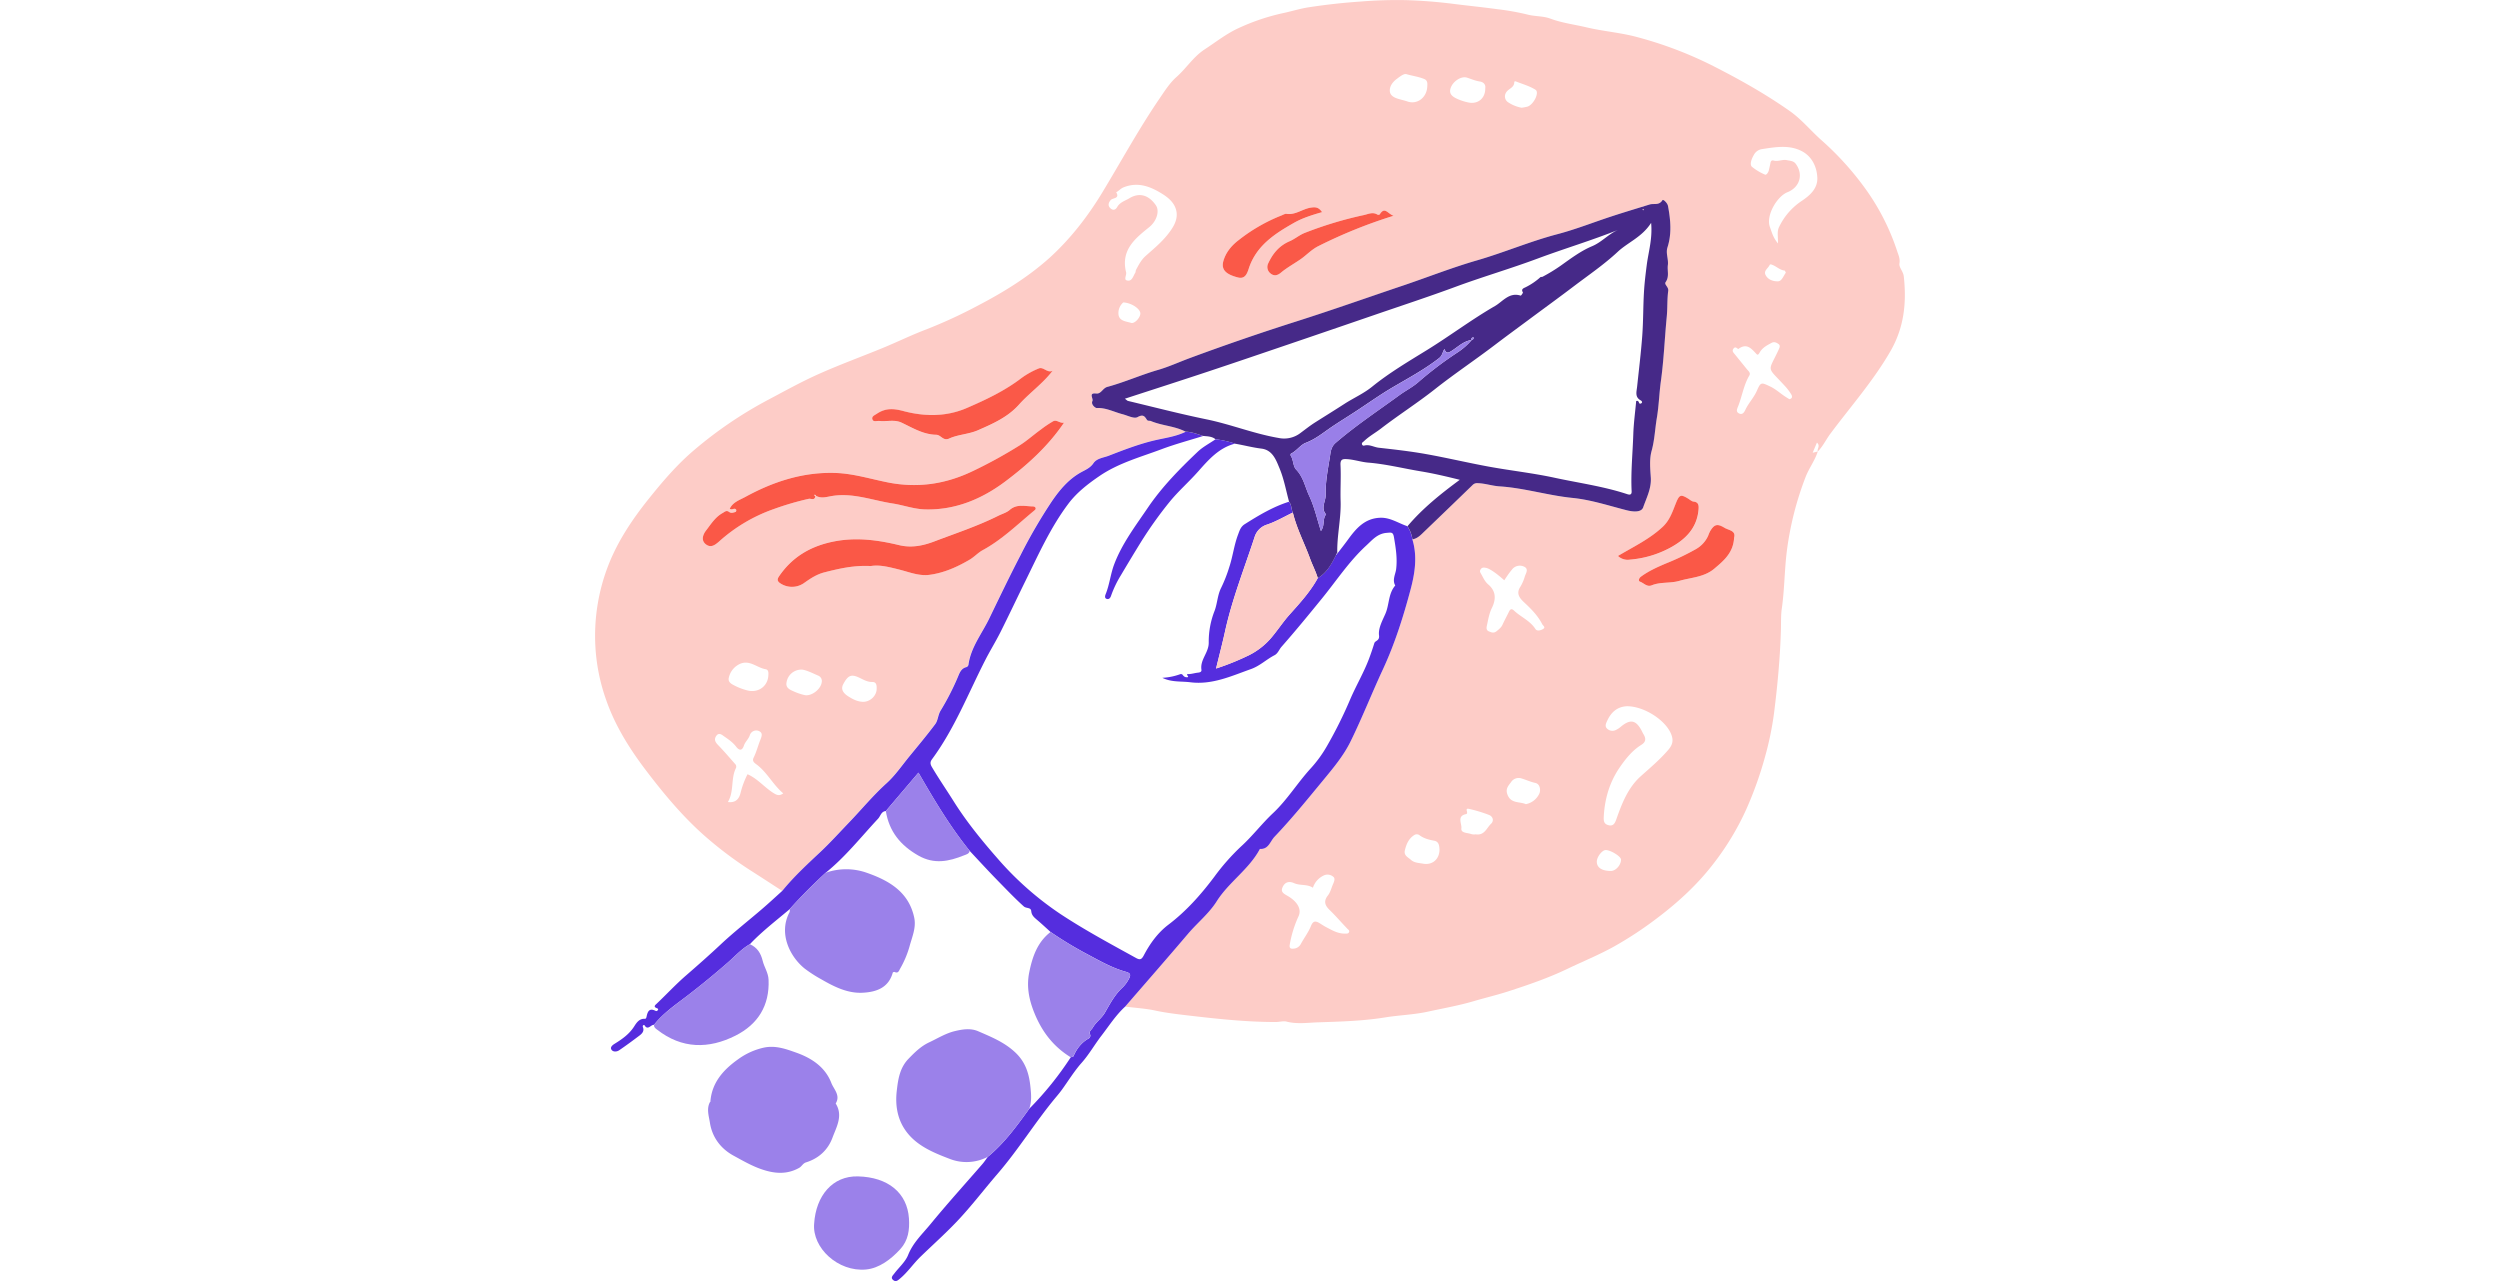 <svg height="440" viewBox="0 0 858.65 839.89" xmlns="http://www.w3.org/2000/svg"><g transform="translate(-10.43 -7.99)"><path d="m133.08 592.08c-6.93-4.48-13.83-9-20.8-13.44a251 251 0 0 1 -26.64-19.7c-15.89-13.35-29.22-29.22-41.73-45.67-10.77-14.16-20.28-29.27-26.18-46.15a124.65 124.65 0 0 1 -7.11-34.65 127.51 127.51 0 0 1 8.57-54.16c6.26-15.92 15.78-30.08 26.45-43.39 9.12-11.38 18.59-22.46 29.76-31.92a269 269 0 0 1 48.34-32.83c11.08-5.87 22.08-12 33.52-17.08 13.82-6.18 28.1-11.35 42.11-17.13 9.43-3.89 18.62-8.4 28.15-12a320.73 320.73 0 0 0 33.73-15.56c16.77-8.73 32.86-18.63 47-31.28 13.75-12.49 25.1-27.12 34.75-43.06 12.35-20.42 23.79-41.41 37.24-61.16 3.42-5 6.85-10.49 11.26-14.37 6.5-5.73 11.1-13.32 18.5-18.14s14.54-10.55 22.76-14.19a139.54 139.54 0 0 1 28.14-9.49c5.9-1.22 11.75-3.13 17.75-4 11.18-1.71 22.35-2.94 33.66-3.71a293.94 293.94 0 0 1 29.69-.92q15.62.48 31.15 2.45c9.67 1.23 19.37 2.19 29 3.52a159.63 159.63 0 0 1 19.51 3.48c5 1.32 10.24.88 15 2.66 7.69 2.88 15.8 3.85 23.7 5.73 11.07 2.64 22.52 3.43 33.57 6.48a256.43 256.43 0 0 1 48.2 18.21c17.8 9 35.24 18.73 51.6 30.25 7.74 5.46 13.69 12.87 20.73 19.09a193.57 193.57 0 0 1 30 33.53 149.78 149.78 0 0 1 19.62 39.29c.86 2.6 2 4.85 1.46 8-.42 2.52 2.47 5.11 2.84 8.38 1.91 17.23.24 33.48-8.69 49-11.24 19.52-26.07 36.28-39.43 54.18-2.85 3.82-4.85 8.24-8.26 11.67-.66-1.74 1.92-3.63-.55-5.82-1 2.33-1.83 4.34-2.8 6.62l3.35-.8c-1.92 6-5.85 11.07-8.1 17a208 208 0 0 0 -12.13 47.82c-1.64 12.74-1.54 25.6-3.39 38.35-.59 4.08-.42 8.92-.54 13.38-.51 18.36-2.21 36.64-4.51 54.9a204.85 204.85 0 0 1 -6 29 241 241 0 0 1 -12.15 34 176.54 176.54 0 0 1 -21.18 35.26c-10.39 13.65-22.9 25.25-36.57 35.64a243.21 243.21 0 0 1 -28.92 19.14c-9.92 5.53-20.54 9.82-30.8 14.76-12.55 6-25.71 10.51-38.93 14.78-7.38 2.38-15 4.17-22.36 6.34-10 2.94-20.11 4.7-30.18 6.9-9.17 2-18.7 2.26-27.92 3.75-14.58 2.36-29.18 2.73-43.81 3.22-7 .23-13.93 1.33-21-.52-1.76-.46-4.57.32-6.93.32-19.59 0-39.06-2.14-58.44-4.42-6.76-.8-13.82-1.64-20.68-3.13-6.16-1.34-13-1.7-19.57-2.59 13.8-15.95 27.7-31.81 41.35-47.89 6.08-7.17 13.6-13.13 18.65-21.12 8-12.67 21.22-21 28.32-34.33 5.67.38 6.7-5 9.54-7.93 11.13-11.63 21.25-24.08 31.47-36.48 6.84-8.3 13.81-16.53 18.52-26.15 7.58-15.44 13.86-31.48 21.12-47.09 7.78-16.74 13.36-34.39 18.12-52.23 2.9-10.88 4.61-21.92 1.22-33.08 3.44-.55 5.62-3.05 7.93-5.26q15.81-15.1 31.48-30.34a4.11 4.11 0 0 1 3.46-1.23c4.84.16 9.46 1.79 14.18 2.09 16.21 1 31.76 6 47.88 7.58 12.11 1.21 23.78 5.11 35.59 8.1 3.84 1 9.48 1.62 10.74-1.91 2.23-6.25 5.54-12.45 5-19.62-.39-5.8-1-12 .53-17.4 2-7.15 2.22-14.41 3.43-21.58 1.35-8 1.56-16.23 2.67-24.26 1.92-13.9 2.45-27.88 3.8-41.81.55-5.76.2-11.61 1-17.33.35-2.59-2.83-4.08-1.69-5.69 2.56-3.64 1-7.47 1.45-11.16.51-3.87-1.49-7.74-.26-11.56 2.93-9.07 2-18.17.34-27.23-.33-1.79-3.1-4.63-3.66-3.72-2.24 3.62-5.61 1.94-8.36 2.8-8.23 2.54-16.48 5-24.66 7.69-12 3.9-23.71 8.59-35.84 11.78-17.9 4.71-34.9 12-52.65 17.15-16 4.62-31.55 10.74-47.32 16.11-23.76 8.09-47.43 16.46-71.35 24q-35.18 11.16-69.75 24c-6.86 2.54-13.69 5.7-20.54 7.67-11.35 3.27-22.1 8.11-33.43 11.18-3.12.85-4 4.73-7.34 4.35-5.3-.6-1.67 3.3-2.44 4.91-1.12 2.33 1.95 4.63 2.74 4.59 6.15-.32 11.4 2.6 17 4.06 3.32.85 7.56 3.14 9.81 1.91 3.54-1.94 4.6-.76 6.08 1.63.69 1.12 1.78.57 2.63.92 7.38 3.08 15.66 3.19 22.82 7-6.67 3.3-14.06 4.11-21.15 5.83-10.1 2.46-19.73 6.19-29.33 9.91-3.39 1.32-7.82 1.73-10 4.89s-5.33 4.38-8.4 6.12c-8 4.49-13.72 11.36-18.8 18.77a338.43 338.43 0 0 0 -20.49 35.2c-7.15 13.76-13.88 27.78-20.6 41.7-4.76 9.85-12 18.81-13.62 30.13a2.06 2.06 0 0 1 -1.51 1.81c-3.17.79-4.28 3.56-5.28 6a167.12 167.12 0 0 1 -11.53 22.53c-1.74 2.88-1.66 6.34-3.48 8.79-5.36 7.2-11.13 14.09-16.82 21-4.95 6-9.41 12.64-15.14 17.81-8.86 8-16.39 17.19-24.61 25.74-6.21 6.46-12.21 13.12-18.75 19.28-8.58 8.2-17.34 16.28-24.88 25.55zm347.92-2.08c-3.74-2.52-8.43-1.25-12.3-3s-6.55-.26-7.82 3.24c-1 2.84 1.52 3.91 3.69 5.2 6.47 3.83 9.11 8.8 7 13.29a74.78 74.78 0 0 0 -5.73 18.39c-.51 2.75.76 3 2.54 2.81a5.71 5.71 0 0 0 4.75-3.16c2.13-3.9 4.91-7.52 6.55-11.6 1.36-3.39 2.9-3.6 5.57-2 1.42.84 2.78 1.81 4.25 2.57 4 2.07 7.84 4.45 12.55 4.32 1 0 2.1.21 2.62-.92s-.48-1.64-1.18-2.36c-3.79-3.94-7.35-8.11-11.26-11.92-3.13-3-4.58-5.76-1.39-9.82 1.69-2.13 2.31-5.1 3.47-7.67.71-1.58 1.41-3.61 0-4.6a5.81 5.81 0 0 0 -5.55-1.09 13.44 13.44 0 0 0 -7.76 8.32zm-325.92-257.08c3.13 1.94 6.51 1 9.68.43 14.08-2.68 27.32 2.66 40.79 4.73 6.95 1.07 13.88 3.67 21.11 3.88 19.9.58 37.47-6.87 52.82-18.41 14.31-10.76 27.8-22.85 38.38-38.44-2.82.51-4.78-2.19-7.1-.94a71.28 71.28 0 0 0 -8.08 5.43c-4.61 3.34-8.93 7.22-13.64 10.21a304.84 304.84 0 0 1 -31.15 17.07c-17.67 8.49-35.92 11.2-55.26 7.43-11.5-2.24-22.8-5.87-34.6-6.26-21.25-.72-40.77 5.66-59.16 15.72-3.63 2-8.14 3.42-10.18 7.69 1.48 1.29 3.16-1 4.23.76a1.45 1.45 0 0 1 -.32 1.33c-1.4.47-3 1-4.28.1-1.87-1.39-2.91-.12-4.38.7-4.84 2.69-7.66 7.37-10.85 11.49-1.78 2.3-3.56 6.33-.06 9 3.2 2.44 5.81.63 8.65-1.86a105.89 105.89 0 0 1 35.64-21.17 189.1 189.1 0 0 1 23.2-6.81c1.38-.28 4 1.38 4.25-1.78zm36 46.18c5.73-1 12.13.64 18.59 2.26s13.06 4.37 19.86 3.48c9.45-1.24 18.1-5.1 26.33-9.92 3.1-1.82 5.56-4.61 8.57-6.24 12.61-6.81 22.69-16.79 33.57-25.76.52-.44 1.55-.92 1.13-1.94s-1.25-1-2.11-1c-5.06-.13-10.22-1.69-14.82 2.29-2 1.76-4.9 2.55-7.38 3.79-13.57 6.79-28 11.51-42.09 16.89-7.64 2.91-15.12 4.33-23.05 2.42-13.92-3.35-27.78-5.24-42.18-2.51-15.25 2.89-27.54 9.87-36.37 22.69-1 1.5-1.91 3 .36 4.64a13.75 13.75 0 0 0 15.72.1c4.23-3 8.23-5.75 13.66-7.13 9.71-2.43 19.23-4.63 30.25-4.06zm119.24-128c-3.57 1.71-6-2.81-9.05-1.49a52.8 52.8 0 0 0 -11.19 6.19c-11 8.48-23.4 14.3-36.06 19.77-13.75 5.94-28 5.57-41.72 1.9-6.64-1.77-11.7-1.8-17.08 1.77-1.43 1-3.88 1.78-2.89 4 .72 1.6 2.95.63 4.52.8 4.83.53 9.79-1.13 14.52 1.1 7.28 3.44 14.28 7.8 22.69 7.94 3.06.05 4.62 4.26 8.4 2.51 6-2.76 12.69-2.77 19-5.5 10-4.35 19.53-8.56 26.92-16.86 6.82-7.69 15.37-13.59 21.98-22.16zm376.58 219.9c-6.36.32-10.29 3.86-12.91 9.42-.85 1.78-1.66 3.56-.34 5.05a5 5 0 0 0 6 1.09 14.62 14.62 0 0 0 3.31-2.19c6.19-5.07 9.8-4.38 13.56 2.65.39.74.71 1.51 1.15 2.22 1.71 2.79 1.88 5.06-1.37 7.09-6 3.73-10.35 9.24-14.22 14.88-6.53 9.53-9.75 20.33-10.38 32-.16 2.92 0 4.93 2.95 5.75 3.13.86 4.26-1 5.22-3.68 3.65-10.39 7.66-20.81 16-28.32 6.27-5.61 12.69-11 18.16-17.41 2.5-2.95 3.45-5.65 2.13-9.49-3.24-9.51-17.74-19.06-29.26-19.06zm70.24-110.53c1.31-4.66-3.57-4.77-6.41-6.47-4.72-2.83-6.66-2.26-9.45 2.45a24.74 24.74 0 0 0 -1.16 2.74 19.07 19.07 0 0 1 -7.81 8.7 160.9 160.9 0 0 1 -19.54 9.39c-5.85 2.48-11.7 5.06-16.86 8.9-1.23.92-1.76 2.75-.52 3.18 2.52.87 4.52 3.69 7.71 2.4 5.79-2.35 12.13-1.19 18-2.9 7.82-2.28 16.39-2.41 23-8 6.26-5.28 12.56-10.5 13.04-20.39zm-398.68-174.21c.7 1.59-1.55 4.87.34 5.5 3.58 1.2 4.29-2.68 5.73-4.93.34-.52.2-1.33.5-1.9 1.76-3.31 3.44-6.6 6.37-9.19 6.41-5.68 13.06-11.11 17.65-18.6 2.73-4.45 3.61-9 1.52-13.59-1.57-3.49-4.65-6.1-7.83-8.14-7.88-5-16.15-8.43-25.77-4.64-2 .78-3.18 2.37-4.94 3.27 2.59 4.39-2.33 3.53-3.66 5.17s-2 3.5-.19 5.25 3.46 1.13 4.53-.76c1.8-3.18 5.18-4.06 8-5.75 6.49-3.93 12.7-2.16 17.35 4.66 2.55 3.72.56 10.31-4.35 14.28-9.33 7.5-18.64 14.96-15.25 29.37zm427.44-18.66c.13-4.33-.77-7.7.72-10.76a42.31 42.31 0 0 1 14.67-17c5.66-3.76 10.66-8.26 10.41-15.28s-3.45-13.83-9.86-17.3c-8.43-4.56-17.75-2.85-26.81-1.45a7.27 7.27 0 0 0 -5 3.85c-1.39 2.35-2.89 6.15-1.17 7.7a35.27 35.27 0 0 0 8.61 5.14c.78.36 2.09-1.39 2.42-2.78.37-1.61.78-3.21 1.06-4.83.2-1.16.77-2 1.92-1.69 3 .94 5.85-.83 8.81-.22 2.09.43 4.41.48 5.81 2.34 5.21 6.91 2.82 15.45-5.41 18.71-6.67 2.64-14.28 15.17-11.45 22.86 1.26 3.42 2.07 6.89 5.27 10.71zm-252-18.14c-3.9-1.35-5.68-6.24-9-1-.33.51-1.14.5-1.82.1-2.95-1.73-6-.1-8.69.45a250.77 250.77 0 0 0 -38.67 11.64c-3.6 1.4-6.55 4-9.93 5.47-7 3-11.23 8.24-14.22 14.79a5.37 5.37 0 0 0 1.91 6.57c2 1.52 4.21 1.19 6.58-.77 4-3.34 8.74-5.85 13-8.87 3.92-2.75 7-6.26 11.62-8.55a323.7 323.7 0 0 1 49.19-19.83zm72.58 239c-5.37-4.84-9.78-7.8-12.08-8.19-1.36-.24-2.59-.4-3.48 1.08-.72 1.22-.24 1.9.41 3 1.38 2.42 2.36 4.88 4.67 6.86 5.06 4.33 5.2 9.58 2.28 15.49-1.65 3.36-2.32 7.25-3.12 11-.31 1.44-.87 3.45 1.34 4.28 1.65.62 3 1.38 5-.22 1.55-1.29 3-2.38 3.83-4.25 1.31-2.87 2.84-5.64 4.22-8.49.85-1.76 1.74-2.2 3.34-.69 4.47 4.23 10.51 6.57 14 12.06 1 1.55 3.45.94 5 0 1.9-1.2 0-2.12-.55-3.18-2.88-5.66-7.26-10-11.83-14.28-2.78-2.61-5.47-5.63-2.61-10.07a27.7 27.7 0 0 0 3-6.83c.66-2.18 2.85-5-.48-6.55a6.45 6.45 0 0 0 -8.06 2.13c-1.83 2.14-3.36 4.53-4.91 6.83zm-119.48-241.39c-2.29-3.3-4.37-3.5-7.88-2.86-5.24.95-9.68 4.76-15.34 4-1-.15-2.19.64-3.27 1a111.37 111.37 0 0 0 -28.28 16.29c-4.45 3.43-8.21 7.83-9.85 13.42s1.14 8.83 9.56 11c4.49 1.15 5.91-2.45 7-5.77 4.86-15 17-22.88 29.71-30.08 5.66-3.2 11.91-5.07 18.35-7zm194 225.41a9.28 9.28 0 0 0 7.82 2.45 67 67 0 0 0 26.18-7.65c10.22-5.46 17.93-12.95 18.89-25.33.17-2.25.18-4.72-3.25-5.06-1.19-.12-2.31-1.15-3.42-1.85-5.12-3.21-6-2.63-8.3 3.16-2.16 5.43-4 11-8.63 15.32-8.64 7.93-19.06 12.88-29.29 18.96zm112.38-102.77c2.26-.5 1.84-2.12 1.25-3.11a33.46 33.46 0 0 0 -4.18-5.53c-12.11-13.27-11.19-8.61-4.27-23.49.64-1.39 1.56-3 .07-4.05-1.2-.83-2.69-1.75-4.58-.74-2.78 1.5-5.54 2.9-7.37 5.63-.59.88-1.35 2.85-2.36 1.79-3.43-3.62-6.42-7.58-12.05-3.41-.28.21-1.71-2.09-3.07-.37s-.08 2.76.85 3.91c2.59 3.22 5.2 6.42 7.79 9.63 1 1.25 2.72 2.43 1.64 4.25-3.7 6.27-4.69 13.49-7.32 20.13-.65 1.64-1.72 3.62.66 4.73s3.48-1.16 4.12-2.51c2.07-4.35 5.48-7.82 7.45-12.27 2.61-5.93 2.87-5.73 8.78-2.93 3.46 1.63 6.25 4.19 9.36 6.3 1.09.74 2.22 1.41 3.23 2.04zm-659.63 258.4c-6.61-5.53-10.37-13.42-17.15-18.67-1.38-1.07-3.51-2.2-2.29-4.66 1.85-3.71 2.84-7.75 4.36-11.55 1-2.51 1.84-4.62-.71-5.9a4.42 4.42 0 0 0 -6.14 2.72c-.88 2.58-3 4.23-3.83 6.68-1.25 3.77-3.23 3.28-5.15.77-2.17-2.85-5.07-4.81-7.9-6.77-1.22-.84-3.35-2.85-5.11-.27-1.67 2.42-.57 4.16 1.27 6.07 3.92 4.05 7.58 8.34 11.31 12.57a2.46 2.46 0 0 1 .14 2.82c-3.21 6.91-1 15-5.09 21.89 5.43.72 7.51-2.46 8.4-6.36a56 56 0 0 1 4.47-11.86c6.65 2.93 11.06 8.59 16.93 12.27 2.15 1.36 3.9 2.21 6.49.25zm-9.75-77.75c.11-1.58 0-3.34-1.81-3.63-6-1-11-7-18-2.88a13 13 0 0 0 -6.1 8.32c-.86 3.25 2.1 4.46 4.48 5.67a40.83 40.83 0 0 0 7.38 2.73c7.35 2.03 13.92-2.66 14.05-10.21zm432-386.19c.07-1.07.3-3.4-1.87-4.32-3.76-1.61-7.91-2.08-11.84-3.25-1.66-.5-4.39 1.69-6.3 3.12-2.7 2-4.93 4.92-4.53 8.29.36 3 3.42 4.22 6.22 5 1.74.51 3.52.89 5.23 1.49 6.39 2.27 13.03-2.5 13.09-10.33zm8 500.7c-.15-2-.19-5.07-3.44-5.69-3.48-.65-6.75-1.45-9.63-3.58a2.94 2.94 0 0 0 -3.3-.24c-3.81 2.3-5.38 6.07-6.35 10.16-.79 3.4 2.14 4.53 4 6.2 2.21 2 5.14 2 7.89 2.49 5.91 1.15 10.83-2.69 10.83-9.34zm30-499.11c.38-2.52-1.33-4-3.56-4.34-3-.44-5.67-1.67-8.49-2.55-3.52-1.1-8.87 2.13-10.55 6.57-1.59 4.22 1.21 6 4.45 7.48a34.79 34.79 0 0 0 7.06 2.25c6.24 1.33 11.23-2.7 11.09-9.41zm-447.91 381.24a9.84 9.84 0 0 0 -10.19 8.41c-.71 3.82 2.58 4.89 5.19 6.08a37.16 37.16 0 0 0 6.54 2.17c4.52 1.09 10.87-3.8 11.36-8.5a3.8 3.8 0 0 0 -2.1-4.13c-3.89-1.66-7.71-3.66-10.8-4.03zm48.9 12.4c.07-2.13-.15-4.34-2.88-4.3-3.21.05-5.73-1.49-8.42-2.77-5.21-2.49-7.46-1.78-10.62 4.26-2 3.73.72 6.34 3.56 8.1s5.67 3.26 9.22 3.41c4.62.22 9.23-3.84 9.15-8.69zm425.62 75.8a12.24 12.24 0 0 0 8.87-7c.9-2 .61-6.22-2.7-6.92-3.12-.67-5.91-2-8.88-2.89a5.93 5.93 0 0 0 -7 2.38c-1.65 2.25-3.73 4.23-2.44 7.92 2.21 6.31 7.87 4.65 12.15 6.52zm-33 19.76c5.89 1 7.25-4.13 10.16-6.87 2.16-2 1.18-4.8-1.19-5.77a91.51 91.51 0 0 0 -13.16-4c-3.51-.86.12 3-2.09 3.43-6.1 1.22-2.59 6.32-3 9.32-.41 3.25 4.13 2.82 6.59 3.78a7.07 7.07 0 0 0 2.72.15zm30.2-476.34a34.28 34.28 0 0 0 3.86-.72c4.1-1.34 8-9.33 5.27-11.06-4-2.51-8.68-3.78-13.09-5.54-.21-.09-.85.24-.84.36.17 4-4.18 4.46-5.52 7.28a4.62 4.62 0 0 0 1.19 5.9 23.87 23.87 0 0 0 9.16 3.79zm58.6 500.38c3.25-.05 6.67-4 6.58-7.51-.06-2-6.57-6.1-9.92-6.21-2.42-.07-6 4.56-5.94 7.71.06 3.87 3.42 6.01 9.28 6.01zm-319.72-372.74a9.16 9.16 0 0 0 -3.19 7.28c.12 5 4.9 5.07 8.31 6.14 2.23.69 5.95-3.32 6.06-6.06.13-2.98-5.61-7.08-11.18-7.36zm434.39-19.52c-.36-.61-.56-1.36-.84-1.38-3.12-.31-5.25-2.67-8-3.72-.62-.24-1.5-.61-1.8.08-.93 2.15-4 3.72-2.73 6.41 1.56 3.34 5.31 4.45 8.38 4.28 2.34-.14 3.45-3.59 4.99-5.67z" fill="#fdccc7"/><path d="m546.2 361.6c3.39 11.16 1.68 22.2-1.22 33.08-4.76 17.84-10.34 35.49-18.12 52.23-7.26 15.61-13.54 31.65-21.12 47.09-4.71 9.62-11.68 17.85-18.52 26.15-10.22 12.4-20.34 24.85-31.43 36.48-2.84 3-3.87 8.31-9.54 7.93-7.1 13.37-20.32 21.66-28.32 34.33-5.05 8-12.57 14-18.65 21.12-13.65 16.08-27.55 31.94-41.35 47.89-6.12 5.59-10.53 12.56-15.54 19.06-4.51 5.85-8.09 12.28-13.11 17.92-4.61 5.19-8.44 11.41-12.59 17.19-1.17 1.64-2.5 3.28-3.76 4.78-13.65 16.27-24.7 34.48-38.6 50.6-8.36 9.68-16.15 19.9-24.82 29.3-8.13 8.82-17.16 16.81-25.79 25.17-4.68 4.54-8.32 10.05-13.38 14.29-1.57 1.32-2.79 2.42-4.51 1-1.91-1.57-.25-3 .7-4.25 3.06-4.06 7.27-7.64 9.08-12.18 3.26-8.17 9.48-13.9 14.74-20.32 11-13.4 22.64-26.24 34-39.33 1.28-1.49 2.37-3.16 3.55-4.74 10.84-8.94 19-20.22 27.12-31.47a212.25 212.25 0 0 0 27.24-33.8c.62-.22 1.62-.27 1.79-.68 2.11-4.9 5.18-8.94 9.92-11.59a2.11 2.11 0 0 0 1-2.6c-.93-2.32.86-3 1.74-4.53 2.17-3.78 5.81-6.11 7.94-9.81 3.36-5.84 6.47-11.83 11.62-16.56a22.32 22.32 0 0 0 4-5.41c1.7-3.1.95-4-2-4.86-9.12-2.56-17.25-7.29-25.54-11.69a244.62 244.62 0 0 1 -23.73-14.39c-3-2.73-6-5.52-9.11-8.15-1.78-1.51-3.32-2.89-3.55-5.51s-3.24-1.62-4.89-3.1c-5.95-5.34-11.42-11.12-17-16.81-6.27-6.41-12.32-13-18.46-19.58-12.79-15.78-23.17-33.17-33.6-51.3l-21.39 25.17c-3.07.24-3.48 3.31-5.07 5-11.24 12.06-21.48 25.08-34.4 35.49-8.18 7.6-16.09 15.47-23.54 23.81-8.84 7.5-18.1 14.52-26.12 23-5.49 3.12-9.66 7.82-14.34 11.92q-13.19 11.55-27.1 22.21c-7.55 5.74-15.43 11.14-21.43 18.75-2.06-.25-4 4-6.25.22-.2-.32-1.52 0-1 1.34 1 2.5-.53 4.15-2.28 5.47-4.36 3.29-8.75 6.53-13.26 9.61-1.56 1.06-3.9 1.25-5-.24-1.26-1.67.65-3.17 1.91-3.95 5-3.07 9.66-6.34 12.93-11.48 1.47-2.32 3.3-5.17 7-4.93.67 0 .92-.64 1.07-1.38.65-3.07 1.61-5.93 5.71-3.92.8.39 1.22.23 1.62-.31.53-.69.25-1.05-.56-1.35-2.71-1-.88-2.21 0-3.07 6.43-6.1 12.43-12.6 19.19-18.45 7.64-6.62 15.28-13.37 22.69-20.32 8.68-8.14 18.11-15.48 27.14-23.25 4.48-3.84 8.79-7.86 13.18-11.81 7.54-9.27 16.3-17.35 25-25.52 6.54-6.16 12.54-12.82 18.75-19.28 8.22-8.55 15.75-17.74 24.61-25.74 5.73-5.17 10.19-11.78 15.14-17.81 5.69-6.94 11.46-13.83 16.82-21 1.82-2.45 1.74-5.91 3.48-8.79a167.12 167.12 0 0 0 11.53-22.53c1-2.45 2.11-5.22 5.28-6a2.06 2.06 0 0 0 1.51-1.81c1.61-11.32 8.86-20.28 13.62-30.13 6.72-13.92 13.45-27.94 20.6-41.7a338.43 338.43 0 0 1 20.49-35.2c5.08-7.41 10.84-14.28 18.8-18.77 3.07-1.74 6.19-2.88 8.4-6.12s6.59-3.57 10-4.89c9.6-3.72 19.23-7.45 29.33-9.91 7.09-1.72 14.48-2.53 21.15-5.83 4 .12 7.7 1.55 11.44 2.78-9.08 2.85-18.31 5.31-27.22 8.65-13.85 5.2-28.24 9.05-40.76 17.6-7.64 5.21-14.91 10.88-20.35 18.11-11.72 15.57-19.66 33.38-28.23 50.78-5.48 11.13-10.75 22.36-16.32 33.44-3.2 6.37-7 12.45-10.2 18.8-11.07 21.74-20 44.62-34.62 64.46-1.31 1.79-1.39 3.05-.1 5.25 4.49 7.6 9.49 14.85 14.17 22.3 8.39 13.38 18.35 25.59 28.62 37.33a206.3 206.3 0 0 0 41.64 36.81c15.94 10.5 32.68 19.48 49.34 28.68 2.66 1.47 3.68 1 5.09-1.65 4.07-7.75 9.16-14.85 16.2-20.19 11.69-8.87 21.24-19.65 30-31.3a144.46 144.46 0 0 1 17.63-20c7.5-6.81 13.55-14.89 20.94-21.82 9.35-8.78 16.11-20 24.86-29.51a81.63 81.63 0 0 0 10.42-14.35 282.28 282.28 0 0 0 15.31-30.76c3.87-9 8.93-17.53 12.39-26.75 1.23-3.29 2.35-6.63 3.4-10 .6-1.89 3.57-1.47 3.1-5.18-.57-4.58 2.09-9.41 4.11-14 2.69-6 1.86-13.31 6.53-18.68-2.13-3.62.2-7.5.59-10.77.85-7.25-.27-13.89-1.43-20.81-.61-3.6-1.76-3.17-4.79-2.93-6.18.49-9.58 4.84-13.45 8.37-11.18 10.29-19.44 22.94-28.91 34.57-8.71 10.72-17.44 21.36-26.56 31.72-1.6 1.81-2.35 4.39-4.62 5.56-5.32 2.74-9.56 7-15.52 9.12-12.91 4.58-25.33 10.4-39.62 8.62-6.11-.76-12.43.07-18.4-2.93a40.45 40.45 0 0 0 11.72-2.37 1.57 1.57 0 0 1 1.41.21c.79 1 1.4 1.81 3 1.8 2.35 0-1.53-2.13.91-2.08 2.1 0 4.19-.72 6.3-.94 1.33-.14 2.52-.51 2.3-1.95-1-6.69 5-11.31 4.78-18a55.06 55.06 0 0 1 3.86-20.64c1.83-4.93 1.86-10.34 4.38-15.23a93.42 93.42 0 0 0 5.23-13.4c2.31-6.92 3.13-14.38 5.76-21.29.95-2.5 1.65-5.12 4.37-6.83 9.24-5.82 18.55-11.43 29.05-14.73 1.71 2.07 1.39 4.83 2.46 7.12-5.6 2.68-11 5.89-16.84 7.87a12.26 12.26 0 0 0 -8.17 8c-6.71 20.55-14.73 40.7-19.4 61.9-1.76 8-3.83 15.87-5.92 24.47a165.77 165.77 0 0 0 21.83-8.85 46.4 46.4 0 0 0 14.1-11c4.34-5.06 8-10.79 12.52-15.79 6.67-7.44 13.38-14.8 18.22-23.63 6-3.47 9-9.24 12-15.11l.87-.95-.1.1c2.36-3.09 4.79-6.13 7.07-9.28 5.31-7.33 11-13.95 21.08-14.33 6.68-.26 11.95 3.6 17.87 5.54a21.2 21.2 0 0 1 3.26 8.62z" fill="#552dde"/><g fill="#9b81ea"><path d="m295 734.93c-8.16 11.25-16.28 22.53-27.12 31.47a30.16 30.16 0 0 1 -25.34 1.23c-11.12-4.24-22.44-9-29.23-19.39-4.71-7.17-6.17-15.65-5.18-24.68.88-8 2-15.53 7.84-21.52 4-4.12 8.05-8.15 13.41-10.66 5.64-2.63 10.92-6 17.1-7.44 5.11-1.22 10.31-1.93 15.1.15 8.5 3.7 17 7.09 24.16 13.76s9.28 14.56 10.13 23.3c.46 4.54.82 9.28-.87 13.78z"/><path d="m86 730c1-12.44 8.67-20.78 18.09-27.49a45.22 45.22 0 0 1 16.91-7.68c7.67-1.62 14.45.87 21.12 3.23 10.12 3.57 19.1 9.41 23.15 19.92 1.59 4.13 6.16 8.13 2.86 13.47 5 8 .5 15.36-2.15 22.54-3 8-9 13.48-17.33 16.08-2.06.65-2.7 2.59-4.47 3.58-8.34 4.7-16.76 3.73-25.18.74-6.2-2.2-11.91-5.5-17.68-8.65-8.79-4.74-14.24-12.41-15.66-21.74-.65-4.23-2.5-9.49.36-14a1.69 1.69 0 0 0 .19.38s.17 0 .26 0z"/><path d="m138 604c7.45-8.34 15.36-16.21 23.54-23.81a40.46 40.46 0 0 1 26.76-.07c14.66 5.1 27.78 12.52 31.33 29.56 1.37 6.56-1.46 12.66-3.1 18.82a63.71 63.71 0 0 1 -6.15 14.55c-.77 1.39-1.24 3.32-3.61 2.18a1.33 1.33 0 0 0 -1.21.39c-2.78 10.14-11 12.78-19.81 13.22-9.93.49-18.74-4-27.15-8.86a87.81 87.81 0 0 1 -10.69-6.9c-9.59-7.6-17.56-23-10-37.11a4.9 4.9 0 0 0 .09-1.97z"/><path d="m309 619a244.62 244.62 0 0 0 23.66 14.4c8.29 4.4 16.42 9.13 25.54 11.69 3 .84 3.71 1.76 2 4.86a22.32 22.32 0 0 1 -4 5.41c-5.15 4.73-8.26 10.72-11.62 16.56-2.13 3.7-5.77 6-7.94 9.81-.88 1.55-2.67 2.21-1.74 4.53a2.11 2.11 0 0 1 -1 2.6c-4.74 2.65-7.81 6.69-9.92 11.59-.17.41-1.17.46-1.79.68-11.17-6.87-18.67-16.49-23.67-28.72-3.6-8.77-5.34-17.33-3.57-26.56 2.05-10.32 5.27-20.04 14.05-26.85z"/><path d="m154 810.24c1.16-18.23 12-31.43 28.74-31 19.74.5 32.28 10.8 33.42 27.55.51 7.55-.46 14.45-5.69 20.17-6.12 6.69-13.85 12.51-22.43 13.32-18.28 1.72-35.38-14.12-34.04-30.04z"/><path d="m49 679.9c6-7.61 13.88-13 21.43-18.77q13.93-10.65 27.1-22.21c4.68-4.1 8.85-8.8 14.34-11.92 4.75 2.13 7.17 5.84 8.39 10.89 1 4.19 3.67 7.75 3.87 12.45.72 17-7.07 29.26-21.65 36.6-17.59 8.87-35.19 8.82-51.48-3.94-1.18-.85-2.08-1.59-2-3.1z"/><path d="m201 539.72 21.39-25.17c10.43 18.13 20.81 35.52 33.6 51.3-.39 2-2.32 2.35-3.74 2.92-9.91 4-19.53 6.05-29.9.15-11.76-6.68-19.2-15.83-21.35-29.2z"/></g><path d="m496.18 371.9c-2.93 5.87-6 11.64-12 15.11-1.33-4.43-3.51-8.53-5.08-12.84-3.66-10.07-8.74-19.62-11.26-30.12-1.07-2.29-.75-5.05-2.46-7.12-2-7.31-3.35-14.9-6.23-21.84-2.28-5.48-4.57-12.14-12-13-5.81-.71-11.43-2.24-17.17-3.2a60.46 60.46 0 0 0 -12.8-2.89c-2.4-2-5.35-1.91-8.21-2.21-3.74-1.23-7.43-2.66-11.44-2.78-7.16-3.77-15.44-3.88-22.82-7-.85-.35-1.94.2-2.63-.92-1.48-2.39-2.54-3.57-6.08-1.63-2.25 1.23-6.49-1.06-9.81-1.91-5.64-1.46-10.89-4.38-17-4.06-.79 0-3.86-2.26-2.74-4.59.77-1.61-2.86-5.51 2.44-4.91 3.32.38 4.22-3.5 7.34-4.35 11.33-3.07 22.08-7.91 33.43-11.18 6.85-2 13.68-5.13 20.54-7.67q34.59-12.81 69.75-24c23.92-7.59 47.59-16 71.35-24 15.77-5.37 31.33-11.49 47.32-16.11 17.75-5.14 34.75-12.44 52.65-17.15 12.13-3.19 23.88-7.88 35.84-11.78 8.18-2.67 16.43-5.15 24.66-7.69 2.75-.86 6.12.82 8.36-2.8.56-.91 3.33 1.93 3.66 3.72 1.68 9.06 2.59 18.16-.34 27.23-1.23 3.82.77 7.69.26 11.56-.49 3.69 1.11 7.52-1.45 11.16-1.14 1.61 2 3.1 1.69 5.69-.77 5.72-.42 11.57-1 17.33-1.35 13.93-1.88 27.91-3.8 41.81-1.11 8-1.32 16.24-2.67 24.26-1.21 7.17-1.44 14.43-3.43 21.58-1.52 5.44-.92 11.6-.53 17.4.49 7.17-2.82 13.37-5 19.62-1.26 3.53-6.9 2.88-10.74 1.91-11.81-3-23.48-6.89-35.59-8.1-16.12-1.61-31.67-6.54-47.88-7.58-4.72-.3-9.34-1.93-14.18-2.09a4.11 4.11 0 0 0 -3.46 1.23q-15.69 15.21-31.48 30.34c-2.31 2.21-4.49 4.71-7.93 5.26a21.2 21.2 0 0 0 -3.26-8.59c9.85-11.65 21.67-21.14 34.29-30.44-9-2.26-17.36-4.2-25.7-5.58-11.4-1.89-22.68-4.74-34.21-5.68-4.78-.39-9.27-2-14-2.29-2.78-.17-4.48 0-4.29 3.82.4 7.88-.17 15.8.08 23.7.37 11.6-2.56 23-2.17 34.54l.1-.1c-.97-.28-.82.43-.92.93zm88.74-141c-5.09.72-8.67 4.35-12.7 6.94-2.42 1.56-3.75 2.21-5-1.05-1.37 2.27-1.33 4.26-3.54 6-9.52 7.42-20.07 13.06-30.41 19.13-8.49 5-16.52 10.75-24.77 16.14-5.14 3.36-10.39 6.56-15.46 10-5.39 3.69-10.37 7.82-16.71 10.23-3.55 1.35-6 5.33-9.76 7.13a1.46 1.46 0 0 0 -.1 1.34c1.85 2.83 1.42 6.89 3.58 9.12 4.76 4.92 5.83 11.49 8.55 17.23 3.36 7.1 5.07 15 7.66 23 2.77-3.68.86-7.94 3.38-10.89-3.73-4.16-.11-8.68-.24-13-.24-8.14 1.4-16.38 2.72-24.5.53-3.31.6-6.68 3.89-9.5 13.24-11.38 27.76-21 41.82-31.26 4.12-3 8.8-5.33 12.56-8.71a238.19 238.19 0 0 1 25.5-19.25 43.21 43.21 0 0 0 9.13-8c.78-.3 1.4-.73 1.42-1.66 0-.05-.29-.17-.43-.15-1.01.17-1.3.81-1.09 1.74zm117.82-76.8c-6 9.4-15.18 12.69-22 19.07-8.76 8.16-18.77 15-28.36 22.25-10 7.6-20.22 15-30.33 22.52-7.24 5.37-14.52 10.69-21.7 16.15-13 9.91-26.65 19-39.51 29.17-11.42 9-23.76 16.87-35.3 25.75-3.65 2.81-7.74 5-11.08 8.25-.59.56-1.46.85-1.32 1.88a1.18 1.18 0 0 0 1.44 1c3.4-1 6.33 1 9.52 1.38 10.29 1.16 20.6 2.31 30.79 4.12 13.88 2.47 27.62 5.75 41.49 8.29 14.34 2.62 28.9 4.21 43.13 7.29 15.7 3.4 31.7 5.57 47 10.56 1.14.37 3.6 1.43 3.45-1.7-.61-12.48.69-24.91 1.09-37.36.25-7.45 1.27-14.87 1.89-21.79 2.37-.86 1.24 2.6 3.28 1.51 1.08-.59.4-1.56-.28-1.94-4-2.18-2.74-5.65-2.39-9 1.18-11.12 2.54-22.24 3.37-33.39.69-9.42.57-18.9 1.11-28.34.35-6.19 1.1-12.36 1.9-18.51 1.14-8.5 3.77-16.88 2.81-27.16zm-345 115.3c1.05.76 1.52 1.33 2.09 1.46 17.12 4.09 34.16 8.52 51.4 12.06 16 3.29 31.17 9.45 47.36 12.22a17.55 17.55 0 0 0 14.36-3.36c3.1-2.29 6.16-4.73 9.45-6.82 6.46-4.09 13-8.13 19.4-12.27 6-3.86 12.46-6.66 18.12-11.26 11.11-9 23.54-16.34 35.68-23.83 15.18-9.36 29.42-20.12 44.81-29 5.06-2.94 9.33-9.25 16.82-6.78.24.08 1.64-1.86 1.44-2.16-1.42-2.18.6-2.77 1.64-3.29a43 43 0 0 0 9.85-6.66c.3-.28 1-.06 1.41-.28a110.82 110.82 0 0 0 11.81-7.2c6.61-4.69 13.25-9.73 20.63-12.81 6.66-2.79 11.14-8.45 17.79-11-17.7 7.11-35.92 12.54-53.7 19.17s-35.83 11.87-53.52 18.41c-17.87 6.61-36 12.55-54 18.74s-36.08 12.38-54.13 18.52-36.1 12.31-54.2 18.33-36.02 11.77-54.55 17.81zm339.73-123.57c.12-.11.33-.22.33-.34s-.18-.25-.28-.38c-.11.12-.31.23-.32.36s.18.25.27.36z" fill="#462988"/><path d="m154.77 333.23c-.28 3.16-2.87 1.5-4.25 1.78a189.1 189.1 0 0 0 -23.2 6.81 105.89 105.89 0 0 0 -35.64 21.18c-2.84 2.49-5.45 4.3-8.65 1.86-3.5-2.68-1.72-6.71.06-9 3.19-4.12 6-8.8 10.85-11.49 1.47-.82 2.51-2.09 4.38-.7 1.27.94 2.88.37 4.28-.1a1.45 1.45 0 0 0 .32-1.33c-1.07-1.76-2.75.53-4.23-.76 2-4.27 6.55-5.71 10.18-7.69 18.39-10.06 37.91-16.44 59.16-15.72 11.8.39 23.1 4 34.6 6.26 19.34 3.77 37.59 1.06 55.26-7.43a304.84 304.84 0 0 0 31.11-17.09c4.71-3 9-6.87 13.64-10.21a71.28 71.28 0 0 1 8.08-5.43c2.32-1.25 4.28 1.45 7.1.94-10.58 15.59-24.07 27.68-38.38 38.44-15.35 11.54-32.92 19-52.82 18.41-7.23-.21-14.16-2.81-21.11-3.88-13.47-2.07-26.71-7.41-40.79-4.73-3.17.61-6.55 1.51-9.69-.43l-.53-.64c-.5.47-.21.72.27.95z" fill="#fa5847"/><path d="m191.12 379.1c-11-.57-20.54 1.63-30.21 4.08-5.43 1.38-9.43 4.16-13.66 7.13a13.75 13.75 0 0 1 -15.72-.1c-2.27-1.62-1.39-3.14-.36-4.64 8.83-12.82 21.12-19.8 36.37-22.69 14.4-2.73 28.26-.84 42.18 2.51 7.93 1.91 15.41.49 23.05-2.42 14.14-5.38 28.52-10.1 42.09-16.89 2.48-1.24 5.35-2 7.38-3.79 4.6-4 9.76-2.42 14.82-2.29.86 0 1.75.08 2.11 1s-.61 1.5-1.13 1.94c-10.88 9-21 18.95-33.57 25.76-3 1.63-5.47 4.42-8.57 6.24-8.23 4.82-16.88 8.68-26.33 9.92-6.8.89-13.33-1.84-19.86-3.48s-12.86-3.28-18.59-2.28z" fill="#fa5847"/><path d="m310.36 251.07c-6.61 8.57-15.16 14.47-22 22.11-7.39 8.3-17 12.51-26.92 16.86-6.28 2.73-13 2.74-19 5.5-3.78 1.75-5.34-2.46-8.4-2.51-8.41-.14-15.41-4.5-22.69-7.94-4.73-2.23-9.69-.57-14.52-1.1-1.57-.17-3.8.8-4.52-.8-1-2.2 1.46-3 2.89-4 5.38-3.57 10.44-3.54 17.08-1.77 13.76 3.67 28 4 41.72-1.9 12.66-5.47 25-11.29 36.06-19.77a52.8 52.8 0 0 1 11.19-6.19c3.11-1.3 5.54 3.22 9.11 1.51z" fill="#fa5948"/><path d="m757.14 360.47c-.48 9.89-6.78 15.11-13 20.36-6.64 5.62-15.21 5.75-23 8-5.9 1.71-12.24.55-18 2.9-3.19 1.29-5.19-1.53-7.71-2.4-1.24-.43-.71-2.26.52-3.18 5.16-3.84 11-6.42 16.86-8.9a160.9 160.9 0 0 0 19.54-9.39 19.07 19.07 0 0 0 7.81-8.7 24.74 24.74 0 0 1 1.16-2.74c2.79-4.71 4.73-5.28 9.45-2.45 2.8 1.73 7.68 1.84 6.37 6.5z" fill="#fa5847"/><path d="m533.87 149.46a323.7 323.7 0 0 0 -49.18 19.83c-4.62 2.29-7.7 5.8-11.62 8.55-4.3 3-9 5.53-13 8.87-2.37 2-4.54 2.29-6.58.77a5.37 5.37 0 0 1 -1.91-6.57c3-6.55 7.19-11.78 14.22-14.79 3.38-1.45 6.33-4.07 9.93-5.47a250.77 250.77 0 0 1 38.63-11.65c2.64-.55 5.74-2.18 8.69-.45.68.4 1.49.41 1.82-.1 3.32-5.23 5.13-.34 9 1.01z" fill="#fa5948"/><path d="m487 147.07c-6.48 1.88-12.73 3.8-18.37 7-12.71 7.2-24.85 15.05-29.71 30.08-1.07 3.32-2.49 6.92-7 5.77-8.42-2.14-11.19-5.41-9.56-11s5.4-10 9.85-13.42a111.37 111.37 0 0 1 28.28-16.29c1.08-.41 2.25-1.2 3.27-1 5.66.79 10.1-3 15.34-4 3.57-.64 5.65-.44 7.9 2.86z" fill="#fa5948"/><path d="m681 372.48c10.22-6.08 20.64-11 29.24-19 4.67-4.32 6.47-9.89 8.63-15.32 2.31-5.79 3.18-6.37 8.3-3.16 1.11.7 2.23 1.73 3.42 1.85 3.43.34 3.42 2.81 3.25 5.06-1 12.38-8.67 19.87-18.89 25.33a67 67 0 0 1 -26.13 7.65 9.28 9.28 0 0 1 -7.82-2.41z" fill="#fa5847"/><path d="m467.87 344.05c2.52 10.5 7.6 20.05 11.26 30.12 1.57 4.31 3.75 8.41 5.08 12.84-4.84 8.83-11.55 16.19-18.22 23.63-4.49 5-8.18 10.73-12.52 15.79a46.4 46.4 0 0 1 -14.1 11 165.77 165.77 0 0 1 -21.83 8.85c2.09-8.6 4.16-16.5 5.92-24.47 4.67-21.2 12.69-41.35 19.4-61.9a12.26 12.26 0 0 1 8.17-8c5.83-1.97 11.24-5.18 16.84-7.86z" fill="#fccbc7"/><path d="m585 231a43.21 43.21 0 0 1 -9.13 8 238.19 238.19 0 0 0 -25.49 19.33c-3.76 3.38-8.44 5.71-12.56 8.71-14.06 10.25-28.58 19.88-41.82 31.26-3.29 2.82-3.36 6.19-3.89 9.5-1.32 8.12-3 16.36-2.72 24.5.13 4.29-3.49 8.81.24 13-2.52 3-.61 7.21-3.38 10.89-2.59-8.05-4.3-15.92-7.66-23-2.72-5.74-3.79-12.31-8.55-17.23-2.16-2.23-1.73-6.29-3.58-9.12a1.46 1.46 0 0 1 .1-1.34c3.73-1.8 6.21-5.78 9.76-7.13 6.34-2.41 11.32-6.54 16.71-10.23 5.07-3.47 10.32-6.67 15.46-10 8.25-5.39 16.28-11.16 24.77-16.14 10.34-6.07 20.89-11.71 30.41-19.13 2.21-1.72 2.17-3.71 3.54-6 1.24 3.26 2.57 2.61 5 1.05 4-2.59 7.61-6.22 12.7-6.94z" fill="#997fe8"/><path d="m430 298.84c-10.65 2.69-17.52 10.68-24.29 18.31-6.06 6.85-12.95 12.85-18.71 19.93a261.1 261.1 0 0 0 -18.67 26.17c-4.49 7.25-8.88 14.56-13.23 21.9a69.37 69.37 0 0 0 -6.43 13.43c-.31.95-1 2.34-2.46 2.14-2.09-.29-1.42-2.34-1.1-3.14 2.58-6.34 3.21-13.27 5.6-19.58 5.14-13.62 13.95-25.18 22.05-37.12 9.29-13.7 20.82-25.42 32.74-36.74 3.4-3.22 7.74-5.45 11.65-8.14a60.46 60.46 0 0 1 12.85 2.84z" fill="#552dde"/><path d="m584.92 230.93c-.21-.93.07-1.57 1.09-1.72.14 0 .44.1.43.15 0 .93-.64 1.36-1.42 1.66z" fill="#997fe8"/><path d="m697.47 145.83c-.09-.11-.27-.24-.27-.36s.21-.24.32-.36c.1.13.29.26.28.38s-.21.23-.33.34z" fill="#fdccc7"/><path d="m154.77 333.23c-.48-.22-.75-.48-.23-1l.53.64z" fill="#fdccc7"/><path d="m481 590 .43.23z" fill="#fdccc7"/></g></svg>